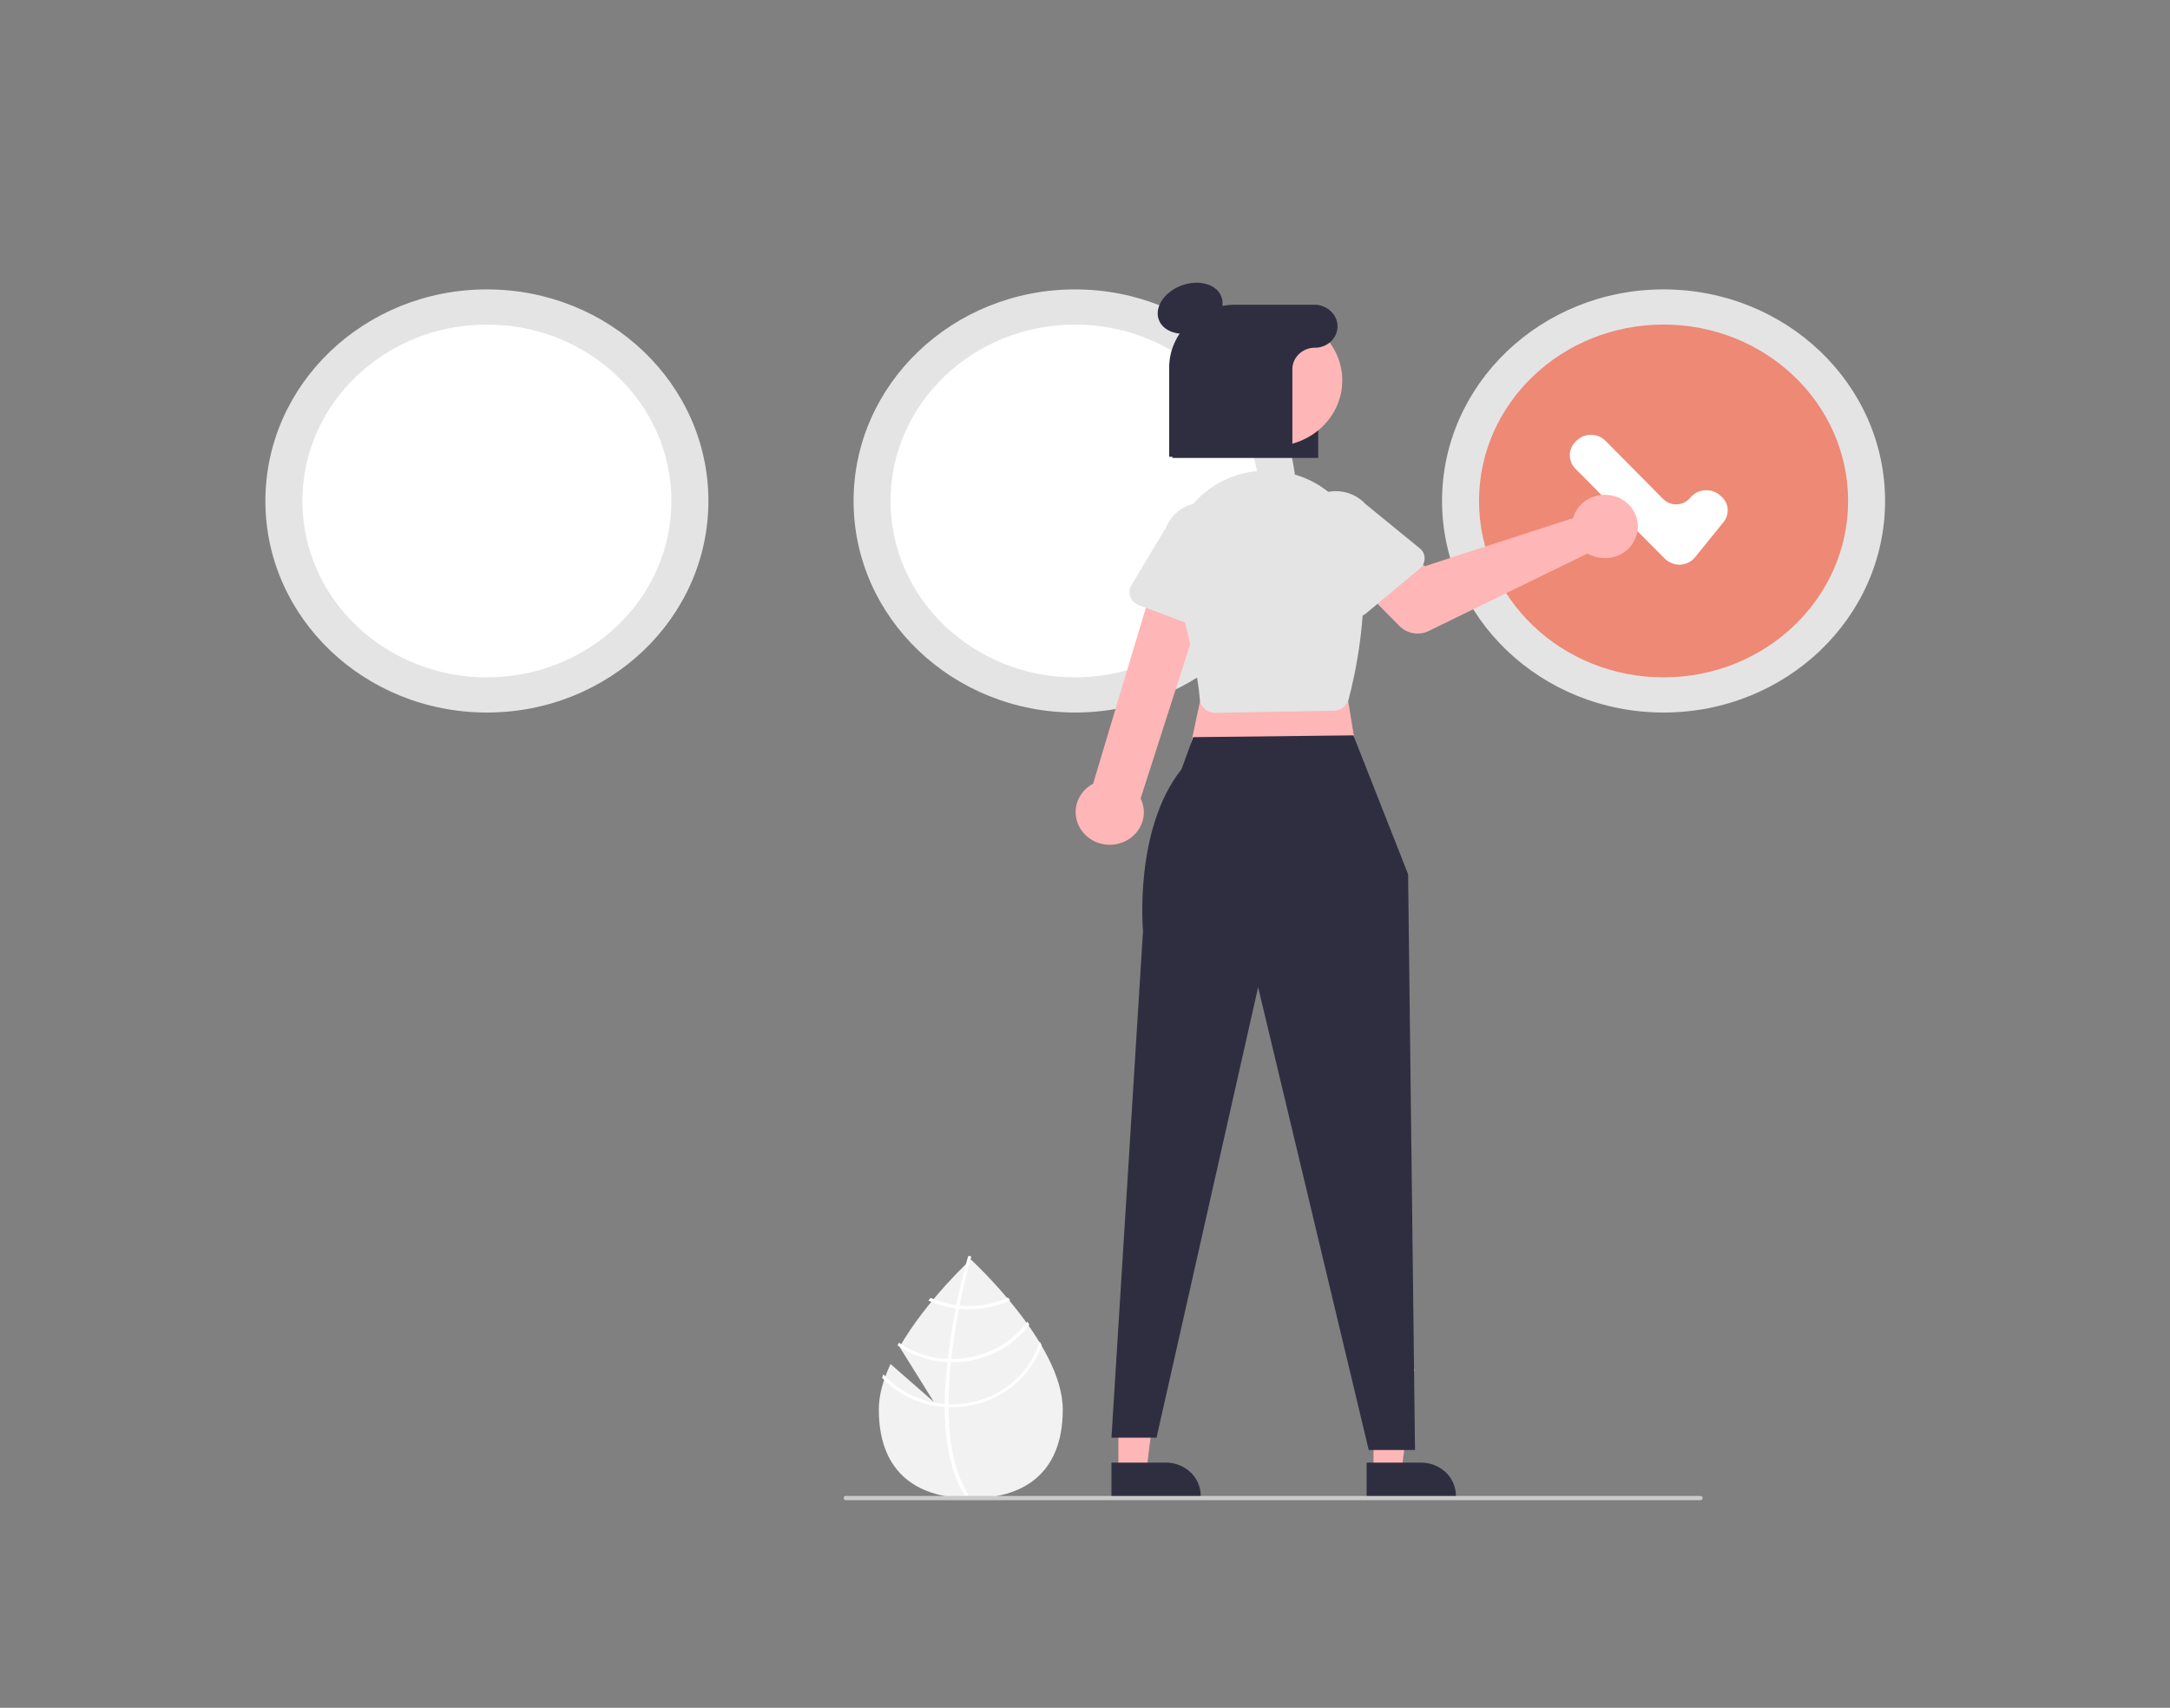 <?xml version="1.0" encoding="utf-8"?>
<!-- Generator: Adobe Illustrator 24.0.1, SVG Export Plug-In . SVG Version: 6.00 Build 0)  -->
<svg version="1.1" id="accd11e2-29f9-4e91-8363-bcf43fd88ac6"
	 xmlns="http://www.w3.org/2000/svg" xmlns:xlink="http://www.w3.org/1999/xlink" x="0px" y="0px" viewBox="0 0 722 568.3"
	 style="enable-background:new 0 0 722 568.3;" xml:space="preserve">
<rect x="0" y="0" width="722" height="568.3" fill="#808080" stroke="none"/>
<style type="text/css">
	.st0{fill:#F2F2F2;}
	.st1{fill:#FFFFFF;}
	.st2{fill:#E4E4E4;}
	.st3{fill:#ED8975;}
	.st4{fill:#2F2E41;}
	.st5{fill:#FFB6B6;}
	.st6{fill:#CACACA;}
</style>
<g>
	<path class="st0" d="M296.3,453.9l14.4,12.6l-11.4-18.3c9-15.6,23.7-29.1,23.7-29.1s30.6,28,30.6,49.9s-13.7,29.6-30.6,29.6
		c-16.9,0-30.6-7.7-30.6-29.6C292.4,464.2,293.9,459,296.3,453.9z"/>
	<path class="st1" d="M314.3,467.2v1.1c0.1,12.6,2.3,22.4,6.7,29.3c0.1,0.1,0.1,0.2,0.2,0.3l0.5-0.3l0.5-0.3c-4.8-7.5-6.6-18-6.6-29
		c0-0.4,0-0.7,0-1.1c0-4.6,0.3-9.4,0.8-13.9c0-0.4,0.1-0.7,0.1-1.1c0.7-6,1.6-11.8,2.6-16.8c0.1-0.4,0.1-0.7,0.2-1.1
		c1.7-8.5,3.4-14.6,3.8-15.9c0-0.2,0.1-0.3,0.1-0.3l-0.5-0.1l0,0l-0.5-0.1c0,0-0.1,0.3-0.3,0.9c-0.6,2.1-2.2,7.9-3.7,15.5
		c-0.1,0.3-0.1,0.7-0.2,1.1c-0.8,4.1-1.6,8.6-2.2,13.4c-0.2,1.2-0.3,2.4-0.4,3.5c0,0.4-0.1,0.7-0.1,1.1
		C314.6,458.3,314.4,462.9,314.3,467.2z"/>
	<path class="st1" d="M318.1,434.3c0.4,0,0.8,0.1,1.1,0.1c1.1,0.1,2.1,0.2,3.2,0.2c4.5,0,9-1,13-2.8c0.2,0.3,0.5,0.6,0.7,0.9
		c-4.3,2-9,3-13.7,3c-1.1,0-2.3-0.1-3.4-0.2c-0.4,0-0.8-0.1-1.1-0.1c-3.1-0.4-6.1-1.3-9-2.6c0.2-0.3,0.5-0.6,0.7-0.9
		C312.3,433.1,315.2,433.9,318.1,434.3z"/>
	<path class="st1" d="M315.3,452.2c0.4,0,0.8,0,1.2,0c0.1,0,0.2,0,0.4,0c9.9,0,19.2-4.6,24.9-12.4c0.2,0.3,0.4,0.6,0.7,1
		c-5.9,7.9-15.4,12.5-25.5,12.5c-0.2,0-0.3,0-0.5,0c-0.4,0-0.8,0-1.2,0c-6-0.3-11.8-2.2-16.7-5.6c0.2-0.3,0.4-0.6,0.5-0.9
		C303.8,450.1,309.4,452,315.3,452.2z"/>
	<path class="st1" d="M314.3,467.2c0.4,0,0.8,0.1,1.2,0.1c0.4,0,0.8,0,1.3,0c13.5,0,25.3-8.5,29.1-20.9c0.3,0.4,0.5,0.9,0.7,1.3
		c-4.3,12.3-16.3,20.6-29.9,20.6c-0.4,0-0.8,0-1.3,0c-0.4,0-0.8,0-1.2-0.1c-7.9-0.6-15.3-4-20.7-9.7c0.1-0.4,0.3-0.8,0.4-1.2
		C299.2,463.1,306.5,466.6,314.3,467.2z"/>
	<ellipse class="st2" cx="553.5" cy="166.7" rx="73.7" ry="70.4"/>
	<ellipse class="st3" cx="553.5" cy="166.7" rx="61.4" ry="58.7"/>
	<ellipse class="st2" cx="357.7" cy="166.7" rx="73.7" ry="70.4"/>
	<ellipse class="st1" cx="357.7" cy="166.7" rx="61.4" ry="58.7"/>
	<ellipse class="st2" cx="162" cy="166.7" rx="73.7" ry="70.4"/>
	<ellipse class="st1" cx="162" cy="166.7" rx="61.4" ry="58.7"/>
	<path class="st1" d="M558.7,187.9c0.1,0,0.2,0,0.3,0c2-0.1,3.8-1,5-2.5l9.4-11.6c2.3-2.8,1.8-6.9-1.2-9l-0.3-0.3
		c-2.9-2.2-7.2-1.7-9.5,1.1c-2,2.5-5.8,3-8.4,1c-0.2-0.2-0.5-0.4-0.7-0.6l-19.1-19.3c-2.6-2.6-6.8-2.7-9.5-0.2c0,0,0,0,0,0l-0.3,0.3
		c-2.7,2.4-2.8,6.5-0.3,9.1l29.7,29.9C555.1,187.1,556.9,187.9,558.7,187.9z"/>
	<path class="st4" d="M390.1,152.4h48.5v-40.3c-0.1-5.2-4.6-9.3-10-9.2h-16.1c-12.3,0-22.4,9.2-22.4,20.6V152.4z"/>
	<polygon class="st5" points="372.1,489.6 381.4,489.6 385.7,455.6 372.1,455.6 	"/>
	<path class="st4" d="M369.8,498.1l29.7,0v-0.4c0-6.1-5.2-11-11.6-11h0l-18.1,0L369.8,498.1z"/>
	<polygon class="st5" points="457,489.6 466.3,489.6 470.6,455.6 457,455.6 	"/>
	<path class="st4" d="M454.7,498.1l29.7,0v-0.4c0-6.1-5.2-11-11.6-11h0l-18.1,0L454.7,498.1z"/>
	<polygon class="st5" points="445.9,217 451.9,253.6 394.8,254.3 402.3,219.2 	"/>
	<path class="st4" d="M450.3,244.7l18.2,46.2l2.3,191.6h-15.4l-36.8-154l-33.8,149.9h-15l10.5-168.6c0,0-3.1-33.8,12.8-53.8
		l3.9-10.7L450.3,244.7z"/>
	<path class="st5" d="M372.3,280.7c6-1.6,9.5-7.5,7.9-13.2c-0.2-0.6-0.4-1.2-0.7-1.8l24.3-75.6l-17.9-3.4l-22.2,74.1
		c-5.5,2.9-7.4,9.5-4.4,14.7C361.9,279.9,367.2,282.1,372.3,280.7L372.3,280.7z"/>
	<path class="st2" d="M404.4,237.2l39.4-0.7c2.3,0,4.3-1.6,4.9-3.7c2.1-8,6.8-28.8,4.3-49.5c-2-16.6-17.7-28.4-35.1-26.5
		c-0.3,0-0.6,0.1-0.9,0.1c-17.3,2.4-29.3,17.7-26.8,34.2c0.2,1.1,0.4,2.3,0.7,3.4c5,18,7.8,30.8,8.3,38.2c0.2,2.2,1.9,4,4.1,4.4l0,0
		c0.3,0.1,0.7,0.1,1,0.1C404.3,237.2,404.4,237.2,404.4,237.2z"/>
	<path class="st5" d="M524,170.8c-0.2,0.5-0.4,1-0.6,1.6l-49.3,16l-9.5-7.9l-14.4,12.2l15.4,15.6c2.6,2.6,6.6,3.3,9.9,1.6l52.7-25.7
		c5.2,3,12,1.5,15.1-3.5c3.2-5,1.6-11.4-3.6-14.5c-5.2-3-12-1.5-15.1,3.5C524.4,170,524.2,170.4,524,170.8L524,170.8z"/>
	<path class="st2" d="M474,185.8c0-1.3-0.6-2.6-1.7-3.4l-18-14.7c-4.8-5.2-13-5.7-18.5-1.2c-5.4,4.5-6,12.4-1.3,17.6l12.8,19.1
		c1.4,2.1,4.3,2.7,6.5,1.4c0.2-0.1,0.4-0.3,0.6-0.4l18-15C473.4,188.4,474,187.1,474,185.8z"/>
	<path class="st2" d="M404.9,209.3c1.2-0.6,2.1-1.7,2.4-3l5.3-22c2.7-6.4-0.7-13.7-7.4-16.2c-6.7-2.5-14.3,0.6-17,7l-11.8,19.7
		c-1.3,2.2-0.5,4.9,1.7,6.2c0.2,0.1,0.4,0.2,0.6,0.3l22.2,8.3C402.2,209.9,403.7,209.9,404.9,209.3z"/>
	
		<ellipse transform="matrix(0.939 -0.343 0.343 0.939 -11.16 142.1)" class="st4" cx="396.1" cy="102.6" rx="11.1" ry="8.1"/>
	<ellipse class="st5" cx="423.6" cy="126.6" rx="23" ry="21.9"/>
	<path class="st4" d="M411,101.4h26.3c4,0,7.4,2.9,7.7,6.7c0.3,3.9-2.8,7.3-7,7.6c-0.2,0-0.3,0-0.5,0l0,0c-4.1,0-7.5,3.2-7.5,7.1
		V152H389v-29.6C389,110.8,398.8,101.4,411,101.4L411,101.4z"/>
	<path class="st6" d="M281.4,499.2h284.4c0.4,0,0.7-0.3,0.7-0.7s-0.3-0.7-0.7-0.7H281.4c-0.4,0-0.7,0.3-0.7,0.7
		S281,499.2,281.4,499.2z"/>
</g>
</svg>

